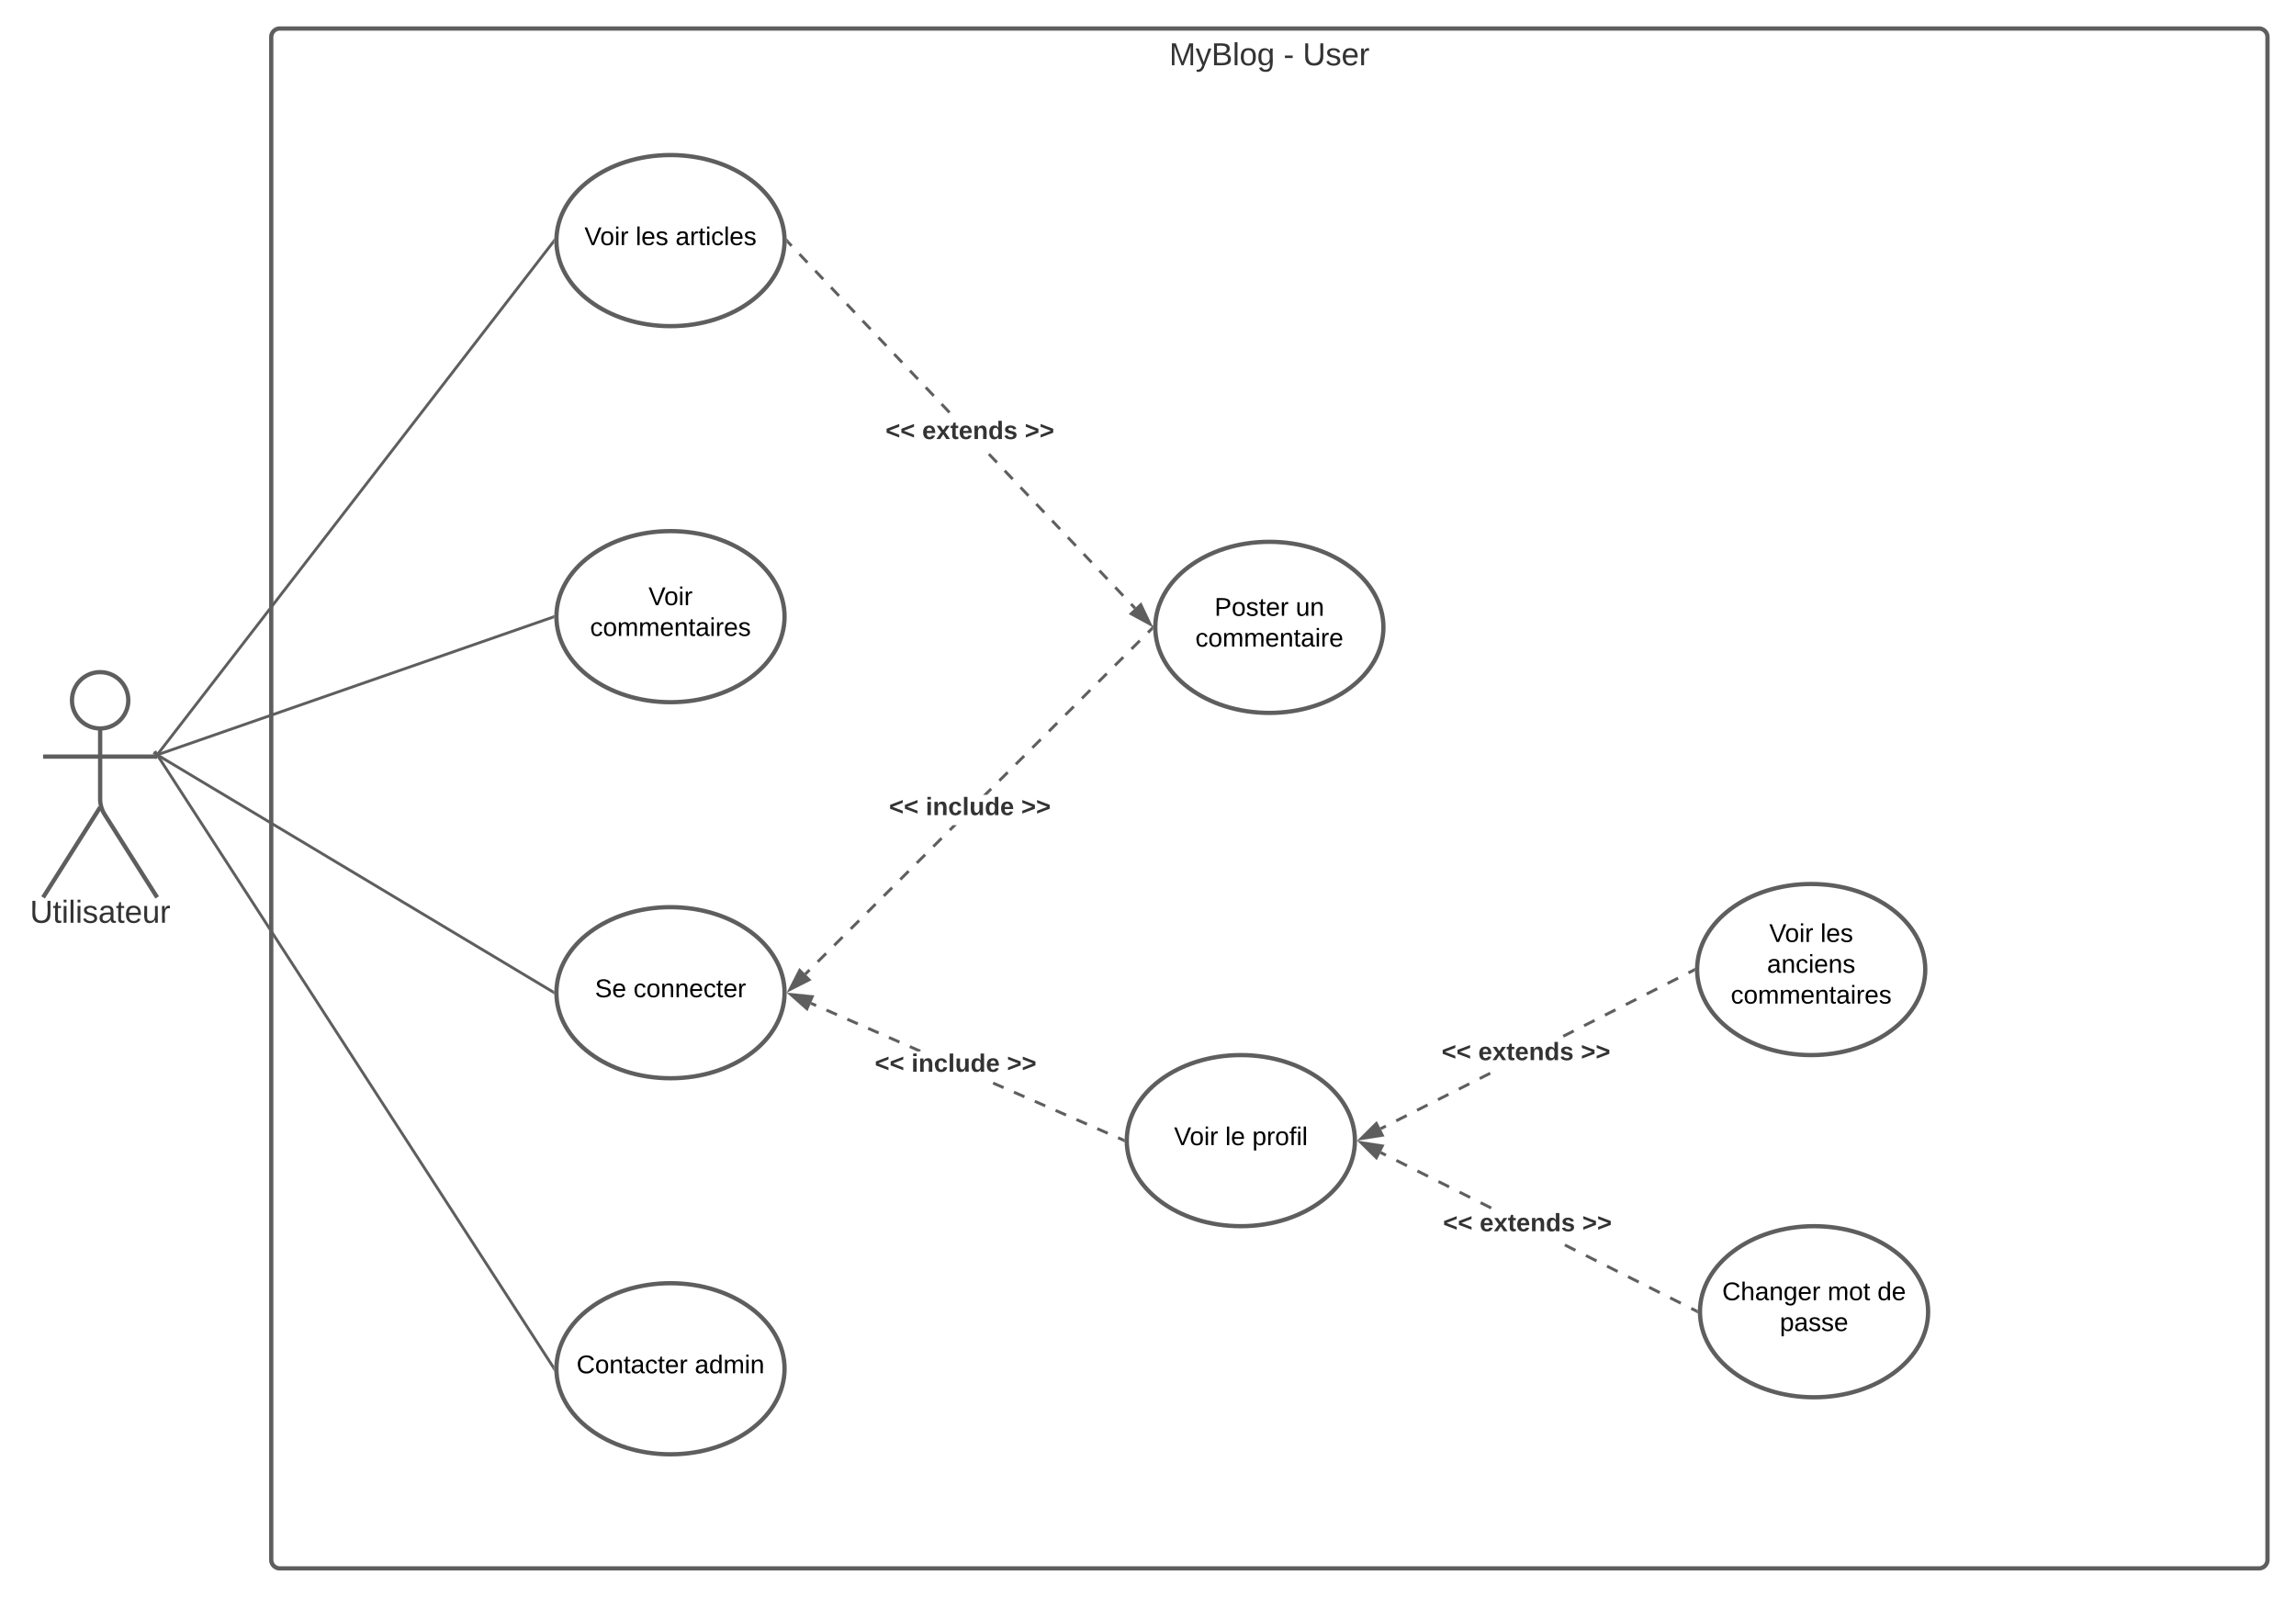 <svg xmlns="http://www.w3.org/2000/svg" xmlns:xlink="http://www.w3.org/1999/xlink" xmlns:lucid="lucid" width="1610.23" height="1120"><g transform="translate(-9.772 -100)" lucid:page-tab-id="0_0"><path d="M0 0h1870.87v1322.84H0z" fill="#fff"/><path d="M200 126a6 6 0 0 1 6-6h1388a6 6 0 0 1 6 6v1068a6 6 0 0 1-6 6H206a6 6 0 0 1-6-6z" stroke="#5e5e5e" stroke-width="3" fill-opacity="0"/><use xlink:href="#a" transform="matrix(1,0,0,1,208,128) translate(621.784 17.778)"/><use xlink:href="#b" transform="matrix(1,0,0,1,208,128) translate(701.907 17.778)"/><use xlink:href="#c" transform="matrix(1,0,0,1,208,128) translate(715.426 17.778)"/><path d="M99.75 591.17c0 10.9-8.84 19.75-19.75 19.75-10.9 0-19.75-8.84-19.75-19.75 0-10.9 8.84-19.75 19.75-19.75 10.9 0 19.75 8.84 19.75 19.75z" stroke="#5e5e5e" stroke-width="3" fill="#fff"/><path d="M80 610.92v49.3a20.7 20.7 0 0 0 3.2 11.07L120 729.4m-40-63.2l-40 63.2m0-98.75h80" stroke="#5e5e5e" stroke-width="3" fill="none"/><path d="M40 577.42a6 6 0 0 1 6-6h68a6 6 0 0 1 6 6v168a6 6 0 0 1-6 6H46a6 6 0 0 1-6-6z" fill="none"/><use xlink:href="#d" transform="matrix(1,0,0,1,-40,729.417) translate(70.772 17.778)"/><path d="M560 796.25c0 33.14-35.82 60-80 60s-80-26.86-80-60 35.82-60 80-60 80 26.86 80 60z" stroke="#5e5e5e" stroke-width="3" fill="#fff"/><use xlink:href="#e" transform="matrix(1,0,0,1,400,736.25) translate(27.03 63.15)"/><use xlink:href="#f" transform="matrix(1,0,0,1,400,736.25) translate(54.03 63.15)"/><path d="M560 268.75c0 33.14-35.82 60-80 60s-80-26.86-80-60 35.82-60 80-60 80 26.86 80 60z" stroke="#5e5e5e" stroke-width="3" fill="#fff"/><use xlink:href="#g" transform="matrix(1,0,0,1,400,208.75) translate(19.655 63.15)"/><use xlink:href="#h" transform="matrix(1,0,0,1,400,208.75) translate(55.555 63.15)"/><use xlink:href="#i" transform="matrix(1,0,0,1,400,208.75) translate(83.505 63.15)"/><path d="M960 900c0 33.14-35.82 60-80 60s-80-26.86-80-60 35.82-60 80-60 80 26.86 80 60z" stroke="#5e5e5e" stroke-width="3" fill="#fff"/><use xlink:href="#g" transform="matrix(1,0,0,1,800,840) translate(33.155 63.15)"/><use xlink:href="#j" transform="matrix(1,0,0,1,800,840) translate(69.055 63.15)"/><use xlink:href="#k" transform="matrix(1,0,0,1,800,840) translate(88.005 63.15)"/><path d="M980 540c0 33.14-35.82 60-80 60s-80-26.86-80-60 35.82-60 80-60 80 26.86 80 60z" stroke="#5e5e5e" stroke-width="3" fill="#fff"/><use xlink:href="#l" transform="matrix(1,0,0,1,820,480) translate(41.53 51.9)"/><use xlink:href="#m" transform="matrix(1,0,0,1,820,480) translate(98.48 51.9)"/><use xlink:href="#n" transform="matrix(1,0,0,1,820,480) translate(28.105 73.5)"/><path d="M1360 780c0 33.14-35.82 60-80 60s-80-26.86-80-60 35.82-60 80-60 80 26.86 80 60z" stroke="#5e5e5e" stroke-width="3" fill="#fff"/><use xlink:href="#g" transform="matrix(1,0,0,1,1200,720) translate(50.58 40.65)"/><use xlink:href="#o" transform="matrix(1,0,0,1,1200,720) translate(86.48 40.65)"/><use xlink:href="#p" transform="matrix(1,0,0,1,1200,720) translate(49.03 62.25)"/><use xlink:href="#q" transform="matrix(1,0,0,1,1200,720) translate(23.605 83.85)"/><path d="M560 1060c0 33.14-35.82 60-80 60s-80-26.86-80-60 35.82-60 80-60 80 26.86 80 60z" stroke="#5e5e5e" stroke-width="3" fill="#fff"/><use xlink:href="#r" transform="matrix(1,0,0,1,400,1000) translate(14.105 63.15)"/><use xlink:href="#s" transform="matrix(1,0,0,1,400,1000) translate(97.005 63.15)"/><path d="M560 532.5c0 33.14-35.82 60-80 60s-80-26.86-80-60 35.82-60 80-60 80 26.86 80 60z" stroke="#5e5e5e" stroke-width="3" fill="#fff"/><use xlink:href="#t" transform="matrix(1,0,0,1,400,472.5) translate(64.555 51.9)"/><use xlink:href="#q" transform="matrix(1,0,0,1,400,472.5) translate(23.605 73.5)"/><path d="M120.94 629.1l276.62-96.27" stroke="#5e5e5e" stroke-width="2" fill="none"/><path d="M121.3 630.02l-1.3.46v-1.3h-2.32l2.96-1.04zM398.5 532.48v.43l.03.65-.67.23-.66-1.9 1.33-.45z" stroke="#5e5e5e" stroke-width=".05" fill="#5e5e5e"/><path d="M120.6 628.63l277.3-359.1" stroke="#5e5e5e" stroke-width="2" fill="none"/><path d="M118.96 632.4l-.3-.23h.48zm2.46-3.18l-1.42 1.83v-1.88h-1.07l.9-1.18zM398.5 268.73v.43l.04.9-1.46-1.1 1.47-1.9z" stroke="#5e5e5e" stroke-width=".05" fill="#5e5e5e"/><path d="M120.54 630.26l277.42 428.9" stroke="#5e5e5e" stroke-width="2" fill="none"/><path d="M121.4 629.74l-1.4.9v-1.47h-1.35l-1.12-1.73 1.68-1.1zM398.5 1059.98v.43l.06 1.54-1.46-2.26 1.44-.93z" stroke="#5e5e5e" stroke-width=".05" fill="#5e5e5e"/><path d="M120.86 629.93l276.78 165.8" stroke="#5e5e5e" stroke-width="2" fill="none"/><path d="M121.4 629.1l-1.03 1.7-.37-.22v-1.4h-2.36l-.73-.45 1.04-1.7zM398.54 795.1l-.04 1.13v.43l.03.77-1.42-.85 1.03-1.72zM806.5 525.88l-1.45 1.38-2.77-2.92 1.45-1.38zm-8.3-8.76l-1.46 1.37-5.53-5.85 1.46-1.38zm-11.08-11.7l-1.45 1.4-5.53-5.86 1.45-1.37zm-11.07-11.68l-1.45 1.38-5.54-5.84 1.46-1.38zm-11.07-11.68l-1.45 1.37-5.54-5.84 1.44-1.38zm-11.07-11.7l-1.44 1.4-5.54-5.86 1.45-1.37zm-11.06-11.67l-1.46 1.36-5.53-5.84 1.45-1.38zM731.76 447l-1.45 1.38-5.52-5.85 1.45-1.37zm-11.07-11.7l-1.46 1.4-5.54-5.85 1.46-1.38zm-11.08-11.67l-1.45 1.37-5.54-5.84 1.45-1.38zm-33.22-35.06l-1.45 1.38-5.54-5.85 1.47-1.37zm-11.07-11.7l-1.45 1.4-5.54-5.85 1.45-1.38zm-11.07-11.67l-1.45 1.37-5.53-5.84 1.45-1.38zm-11.07-11.7l-1.47 1.4-5.53-5.85 1.45-1.38zm-11.1-11.67l-1.44 1.37-5.53-5.84 1.45-1.38zm-11.06-11.7l-1.45 1.38-5.55-5.83 1.46-1.37zm-11.07-11.68l-1.45 1.38-5.54-5.84 1.45-1.4zm-11.07-11.68l-1.45 1.37-5.54-5.84 1.46-1.38zm-11.07-11.7l-1.46 1.4-5.53-5.86 1.45-1.36zm-11.08-11.67l-1.45 1.37-5.53-5.84 1.45-1.38zm-11.07-11.7l-1.45 1.38-2.77-2.92 1.45-1.37z" stroke="#5e5e5e" stroke-width=".05" fill="#5e5e5e"/><path d="M562.93 268.8l-1.45 1.38.02-1.4v-.44l-.04-1.1z" fill="#5e5e5e"/><path d="M562.97 268.8l-1.52 1.44.02-1.47v-.43l-.04-1.16zm-1.45-.46v1.78l1.38-1.3-1.42-1.5z" stroke="#5e5e5e" stroke-width=".05" fill="#5e5e5e"/><path d="M816.27 537.65l-13.17-7.17 6.73-6.37z" fill="#5e5e5e"/><path d="M818.5 540l-17.1-9.3 8.74-8.27zm-13.72-9.74l9.27 5.04-4.53-9.52z" stroke="#5e5e5e" stroke-width=".05" fill="#5e5e5e"/><use xlink:href="#u" transform="matrix(1,0,0,1,630.815,393.708) translate(0.005 14.222)"/><use xlink:href="#v" transform="matrix(1,0,0,1,630.815,393.708) translate(25.684 14.222)"/><use xlink:href="#w" transform="matrix(1,0,0,1,630.815,393.708) translate(97.635 14.222)"/><path d="M578.2 781l-2.9 2.9-1.4-1.42 2.9-2.9zm11.58-11.54l-5.8 5.77-1.4-1.4 5.8-5.8zm11.58-11.55l-5.8 5.8-1.4-1.43 5.8-5.77zm11.6-11.53l-5.8 5.77-1.42-1.4 5.8-5.8zm11.56-11.55l-5.78 5.77-1.42-1.42 5.8-5.77zm11.6-11.55l-5.8 5.78-1.42-1.42 5.8-5.77zm11.57-11.54l-5.8 5.77-1.42-1.4 5.8-5.8zm11.57-11.55l-5.8 5.77-1.4-1.4 5.78-5.78zm11.58-11.55l-5.8 5.78-1.4-1.4 5.78-5.78zm5.8-5.77l-1.42-1.4 2.66-2.67h2.82zM705.58 654l-3.5 3.46h-2.82l4.9-4.88zm11.57-11.55l-5.8 5.77-1.4-1.42 5.8-5.77zm11.58-11.55l-5.8 5.77-1.4-1.4 5.8-5.78zm11.58-11.55l-5.8 5.78-1.4-1.42 5.8-5.76zm11.58-11.54l-5.78 5.78-1.4-1.42 5.78-5.77zm11.6-11.54l-5.8 5.77-1.4-1.4 5.78-5.78zm11.57-11.55l-5.8 5.8-1.4-1.43 5.8-5.77zm11.58-11.53l-5.8 5.77-1.4-1.42 5.8-5.77zm11.58-11.55l-5.8 5.77-1.4-1.42 5.8-5.77zm11.58-11.55l-5.78 5.78-1.4-1.42 5.78-5.77zm8.7-8.66l-2.9 2.9-1.4-1.4 2.9-2.9z" stroke="#5e5e5e" stroke-width=".05" fill="#5e5e5e"/><path d="M577.17 787.17l-13.38 6.8 6.82-13.36z" fill="#5e5e5e"/><path d="M578.85 787.44l-17.35 8.8 8.86-17.3zm-12.77 4.24l9.4-4.77-4.6-4.6z" stroke="#5e5e5e" stroke-width=".05" fill="#5e5e5e"/><path d="M818.5 539.98v.43l.04.97-1.47-1.35 1.47-1.48z" fill="#5e5e5e"/><path d="M818.52 539.98v.43l.05 1.03-1.54-1.4 1.54-1.55zm-1.42.03l1.4 1.3-.02-.9V540l.04-1.38z" stroke="#5e5e5e" stroke-width=".05" fill="#5e5e5e"/><use xlink:href="#u" transform="matrix(1,0,0,1,633.284,657.458) translate(0.005 14.222)"/><use xlink:href="#x" transform="matrix(1,0,0,1,633.284,657.458) translate(25.684 14.222)"/><use xlink:href="#w" transform="matrix(1,0,0,1,633.284,657.458) translate(92.696 14.222)"/><path d="M798 898.68l-.82 1.84-3.65-1.6.8-1.84zm-10.97-4.8l-.8 1.84-7.3-3.2.8-1.83zm-14.6-6.4l-.8 1.84-7.32-3.2.82-1.83zm-14.62-6.38l-.8 1.83-7.3-3.2.8-1.83zm-14.6-6.4l-.8 1.83-7.3-3.2.8-1.83zm-14.6-6.4l-.8 1.84-7.3-3.2.8-1.83zm-14.62-6.4l-.8 1.84-7.3-3.2.76-1.75h.22zm-58.43-25.57l-.5 1.13h-1.9l-5.7-2.5.8-1.83zm-14.6-6.4l-.8 1.84-7.32-3.2.8-1.83zm-14.62-6.4l-.8 1.84-7.3-3.2.8-1.83zm-14.6-6.4l-.8 1.85-7.32-3.2.82-1.83zm-14.62-6.38l-.8 1.83-7.3-3.2.8-1.83zm-14.6-6.4l-.8 1.83-3.65-1.6.8-1.83z" stroke="#5e5e5e" stroke-width=".05" fill="#5e5e5e"/><path d="M798.53 898.92l-.03 1.06v.43l.03.7-1.37-.6.8-1.83z" fill="#5e5e5e"/><path d="M798.56 898.9l-.03 1.08v.43l.03.74-1.43-.62.82-1.88zm-1.37 1.6l1.3.57-.02-.66V900l.03-1.04-.53-.23z" stroke="#5e5e5e" stroke-width=".05" fill="#5e5e5e"/><path d="M579.4 799.02l-3.73 8.5-11.2-9.97z" fill="#5e5e5e"/><path d="M580.86 798.16l-4.82 11.02-14.54-12.93zm-5.55 7.7l2.62-5.98-10.5-1.03z" stroke="#5e5e5e" stroke-width=".05" fill="#5e5e5e"/><g><use xlink:href="#u" transform="matrix(1,0,0,1,623.284,837.458) translate(0.005 14.222)"/><use xlink:href="#x" transform="matrix(1,0,0,1,623.284,837.458) translate(25.684 14.222)"/><use xlink:href="#w" transform="matrix(1,0,0,1,623.284,837.458) translate(92.696 14.222)"/></g><path d="M982.12 890.68l-3.66 1.85-.9-1.78 3.66-1.85zm14.64-7.4l-7.32 3.7-.9-1.8 7.32-3.7zm14.64-7.42l-7.32 3.7-.9-1.78 7.32-3.7zm14.64-7.42l-7.32 3.7-.9-1.77 7.3-3.7zm14.64-7.4l-7.32 3.7-.9-1.8 7.32-3.7zm14.64-7.42l-7.32 3.7-.9-1.78 7.32-3.7zm58.56-29.65l-7.32 3.7-.9-1.78 7.32-3.72zm14.64-7.42l-7.32 3.7-.9-1.77 7.32-3.7zm14.64-7.4l-7.32 3.7-.9-1.8 7.32-3.7zm14.64-7.42l-7.32 3.7-.9-1.78 7.32-3.7zm14.64-7.4l-7.32 3.7-.9-1.8 7.32-3.7zm14.64-7.43l-7.32 3.7-.9-1.77 7.32-3.7zm10.98-5.56l-3.66 1.86-.9-1.8 3.66-1.84z" stroke="#5e5e5e" stroke-width=".05" fill="#5e5e5e"/><path d="M979.2 896.23l-14.8 2.3L975 887.97z" fill="#5e5e5e"/><path d="M980.72 897l-19.22 3 13.8-13.72zm-13.45.08l10.42-1.63-2.95-5.8z" stroke="#5e5e5e" stroke-width=".05" fill="#5e5e5e"/><path d="M1198.5 779.98v.43l.03.7-.5.25-.9-1.78 1.4-.7z" fill="#5e5e5e"/><path d="M1198.53 779.98v.43l.03.72-.53.27-.93-1.84 1.46-.74zm-1.36-.4l.88 1.74.45-.23-.02-.7V780l.03-1.08z" stroke="#5e5e5e" stroke-width=".05" fill="#5e5e5e"/><g><use xlink:href="#u" transform="matrix(1,0,0,1,1020.815,829.333) translate(0.005 14.222)"/><use xlink:href="#v" transform="matrix(1,0,0,1,1020.815,829.333) translate(25.684 14.222)"/><use xlink:href="#w" transform="matrix(1,0,0,1,1020.815,829.333) translate(97.635 14.222)"/></g><path d="M1362 1020c0 33.14-35.82 60-80 60s-80-26.86-80-60 35.82-60 80-60 80 26.86 80 60z" stroke="#5e5e5e" stroke-width="3" fill="#fff"/><g><use xlink:href="#y" transform="matrix(1,0,0,1,1202,960) translate(15.58 51.9)"/><use xlink:href="#z" transform="matrix(1,0,0,1,1202,960) translate(89.48 51.9)"/><use xlink:href="#A" transform="matrix(1,0,0,1,1202,960) translate(124.43 51.9)"/><use xlink:href="#B" transform="matrix(1,0,0,1,1202,960) translate(56.005 73.5)"/></g><path d="M1200.06 1018.66l-.9 1.8-3.7-1.87.9-1.8zm-11.08-5.56l-.9 1.78-7.4-3.7.9-1.8zm-14.78-7.42l-.9 1.8-7.38-3.72.9-1.8zm-14.77-7.42l-.9 1.8-7.38-3.72.9-1.8zm-14.77-7.4l-.9 1.77-7.38-3.7.9-1.8zm-14.77-7.43l-.9 1.8-7.4-3.72.9-1.78zM1115.1 976l-.9 1.8-7.38-3.7.9-1.8zm-59.1-29.65l-.88 1.78-7.4-3.7.9-1.8zm-14.76-7.42l-.9 1.8-7.38-3.72.9-1.78zm-14.77-7.42l-.9 1.8-7.4-3.7.9-1.8zm-14.78-7.4l-.9 1.78-7.38-3.7.9-1.8zm-14.77-7.42l-.9 1.8-7.38-3.72.9-1.8zm-14.77-7.42l-.9 1.8-3.7-1.86.9-1.8z" stroke="#5e5e5e" stroke-width=".05" fill="#5e5e5e"/><path d="M979.22 903.7l-4.16 8.3-10.67-10.55z" fill="#5e5e5e"/><path d="M980.73 902.93l-5.4 10.74L961.5 900zm-5.95 7.4l2.93-5.84-10.42-1.6z" stroke="#5e5e5e" stroke-width=".05" fill="#5e5e5e"/><path d="M1200.53 1018.9l-.03 1.08v.43l.03.73-1.4-.7.9-1.78z" fill="#5e5e5e"/><path d="M1200.56 1018.88l-.03 1.1v.43l.03.77-1.46-.72.92-1.84zm-1.4 1.54l1.34.67-.02-.7v-.42l.03-1.07-.46-.22z" stroke="#5e5e5e" stroke-width=".05" fill="#5e5e5e"/><g><use xlink:href="#u" transform="matrix(1,0,0,1,1021.815,949.333) translate(0.005 14.222)"/><use xlink:href="#v" transform="matrix(1,0,0,1,1021.815,949.333) translate(25.684 14.222)"/><use xlink:href="#w" transform="matrix(1,0,0,1,1021.815,949.333) translate(97.635 14.222)"/></g><defs><path fill="#333" d="M240 0l2-218c-23 76-54 145-80 218h-23L58-218 59 0H30v-248h44l77 211c21-75 51-140 76-211h43V0h-30" id="C"/><path fill="#333" d="M179-190L93 31C79 59 56 82 12 73V49c39 6 53-20 64-50L1-190h34L92-34l54-156h33" id="D"/><path fill="#333" d="M160-131c35 5 61 23 61 61C221 17 115-2 30 0v-248c76 3 177-17 177 60 0 33-19 50-47 57zm-97-11c50-1 110 9 110-42 0-47-63-36-110-37v79zm0 115c55-2 124 14 124-45 0-56-70-42-124-44v89" id="E"/><path fill="#333" d="M24 0v-261h32V0H24" id="F"/><path fill="#333" d="M100-194c62-1 85 37 85 99 1 63-27 99-86 99S16-35 15-95c0-66 28-99 85-99zM99-20c44 1 53-31 53-75 0-43-8-75-51-75s-53 32-53 75 10 74 51 75" id="G"/><path fill="#333" d="M177-190C167-65 218 103 67 71c-23-6-38-20-44-43l32-5c15 47 100 32 89-28v-30C133-14 115 1 83 1 29 1 15-40 15-95c0-56 16-97 71-98 29-1 48 16 59 35 1-10 0-23 2-32h30zM94-22c36 0 50-32 50-73 0-42-14-75-50-75-39 0-46 34-46 75s6 73 46 73" id="H"/><g id="a"><use transform="matrix(0.062,0,0,0.062,0,0)" xlink:href="#C"/><use transform="matrix(0.062,0,0,0.062,18.457,0)" xlink:href="#D"/><use transform="matrix(0.062,0,0,0.062,29.568,0)" xlink:href="#E"/><use transform="matrix(0.062,0,0,0.062,44.383,0)" xlink:href="#F"/><use transform="matrix(0.062,0,0,0.062,49.259,0)" xlink:href="#G"/><use transform="matrix(0.062,0,0,0.062,61.605,0)" xlink:href="#H"/></g><path fill="#333" d="M16-82v-28h88v28H16" id="I"/><use transform="matrix(0.062,0,0,0.062,0,0)" xlink:href="#I" id="b"/><path fill="#333" d="M232-93c-1 65-40 97-104 97C67 4 28-28 28-90v-158h33c8 89-33 224 67 224 102 0 64-133 71-224h33v155" id="J"/><path fill="#333" d="M135-143c-3-34-86-38-87 0 15 53 115 12 119 90S17 21 10-45l28-5c4 36 97 45 98 0-10-56-113-15-118-90-4-57 82-63 122-42 12 7 21 19 24 35" id="K"/><path fill="#333" d="M100-194c63 0 86 42 84 106H49c0 40 14 67 53 68 26 1 43-12 49-29l28 8c-11 28-37 45-77 45C44 4 14-33 15-96c1-61 26-98 85-98zm52 81c6-60-76-77-97-28-3 7-6 17-6 28h103" id="L"/><path fill="#333" d="M114-163C36-179 61-72 57 0H25l-1-190h30c1 12-1 29 2 39 6-27 23-49 58-41v29" id="M"/><g id="c"><use transform="matrix(0.062,0,0,0.062,0,0)" xlink:href="#J"/><use transform="matrix(0.062,0,0,0.062,15.988,0)" xlink:href="#K"/><use transform="matrix(0.062,0,0,0.062,27.099,0)" xlink:href="#L"/><use transform="matrix(0.062,0,0,0.062,39.444,0)" xlink:href="#M"/></g><path fill="#333" d="M59-47c-2 24 18 29 38 22v24C64 9 27 4 27-40v-127H5v-23h24l9-43h21v43h35v23H59v120" id="N"/><path fill="#333" d="M24-231v-30h32v30H24zM24 0v-190h32V0H24" id="O"/><path fill="#333" d="M141-36C126-15 110 5 73 4 37 3 15-17 15-53c-1-64 63-63 125-63 3-35-9-54-41-54-24 1-41 7-42 31l-33-3c5-37 33-52 76-52 45 0 72 20 72 64v82c-1 20 7 32 28 27v20c-31 9-61-2-59-35zM48-53c0 20 12 33 32 33 41-3 63-29 60-74-43 2-92-5-92 41" id="P"/><path fill="#333" d="M84 4C-5 8 30-112 23-190h32v120c0 31 7 50 39 49 72-2 45-101 50-169h31l1 190h-30c-1-10 1-25-2-33-11 22-28 36-60 37" id="Q"/><g id="d"><use transform="matrix(0.062,0,0,0.062,0,0)" xlink:href="#J"/><use transform="matrix(0.062,0,0,0.062,15.988,0)" xlink:href="#N"/><use transform="matrix(0.062,0,0,0.062,22.16,0)" xlink:href="#O"/><use transform="matrix(0.062,0,0,0.062,27.037,0)" xlink:href="#F"/><use transform="matrix(0.062,0,0,0.062,31.914,0)" xlink:href="#O"/><use transform="matrix(0.062,0,0,0.062,36.79,0)" xlink:href="#K"/><use transform="matrix(0.062,0,0,0.062,47.901,0)" xlink:href="#P"/><use transform="matrix(0.062,0,0,0.062,60.247,0)" xlink:href="#N"/><use transform="matrix(0.062,0,0,0.062,66.42,0)" xlink:href="#L"/><use transform="matrix(0.062,0,0,0.062,78.765,0)" xlink:href="#Q"/><use transform="matrix(0.062,0,0,0.062,91.111,0)" xlink:href="#M"/></g><path d="M185-189c-5-48-123-54-124 2 14 75 158 14 163 119 3 78-121 87-175 55-17-10-28-26-33-46l33-7c5 56 141 63 141-1 0-78-155-14-162-118-5-82 145-84 179-34 5 7 8 16 11 25" id="R"/><path d="M100-194c63 0 86 42 84 106H49c0 40 14 67 53 68 26 1 43-12 49-29l28 8c-11 28-37 45-77 45C44 4 14-33 15-96c1-61 26-98 85-98zm52 81c6-60-76-77-97-28-3 7-6 17-6 28h103" id="S"/><g id="e"><use transform="matrix(0.05,0,0,0.05,0,0)" xlink:href="#R"/><use transform="matrix(0.05,0,0,0.05,12,0)" xlink:href="#S"/></g><path d="M96-169c-40 0-48 33-48 73s9 75 48 75c24 0 41-14 43-38l32 2c-6 37-31 61-74 61-59 0-76-41-82-99-10-93 101-131 147-64 4 7 5 14 7 22l-32 3c-4-21-16-35-41-35" id="T"/><path d="M100-194c62-1 85 37 85 99 1 63-27 99-86 99S16-35 15-95c0-66 28-99 85-99zM99-20c44 1 53-31 53-75 0-43-8-75-51-75s-53 32-53 75 10 74 51 75" id="U"/><path d="M117-194c89-4 53 116 60 194h-32v-121c0-31-8-49-39-48C34-167 62-67 57 0H25l-1-190h30c1 10-1 24 2 32 11-22 29-35 61-36" id="V"/><path d="M59-47c-2 24 18 29 38 22v24C64 9 27 4 27-40v-127H5v-23h24l9-43h21v43h35v23H59v120" id="W"/><path d="M114-163C36-179 61-72 57 0H25l-1-190h30c1 12-1 29 2 39 6-27 23-49 58-41v29" id="X"/><g id="f"><use transform="matrix(0.05,0,0,0.05,0,0)" xlink:href="#T"/><use transform="matrix(0.05,0,0,0.05,9,0)" xlink:href="#U"/><use transform="matrix(0.05,0,0,0.05,19,0)" xlink:href="#V"/><use transform="matrix(0.05,0,0,0.05,29,0)" xlink:href="#V"/><use transform="matrix(0.05,0,0,0.05,39,0)" xlink:href="#S"/><use transform="matrix(0.05,0,0,0.05,49,0)" xlink:href="#T"/><use transform="matrix(0.05,0,0,0.05,58,0)" xlink:href="#W"/><use transform="matrix(0.05,0,0,0.05,63,0)" xlink:href="#S"/><use transform="matrix(0.05,0,0,0.05,73,0)" xlink:href="#X"/></g><path d="M137 0h-34L2-248h35l83 218 83-218h36" id="Y"/><path d="M24-231v-30h32v30H24zM24 0v-190h32V0H24" id="Z"/><g id="g"><use transform="matrix(0.05,0,0,0.05,0,0)" xlink:href="#Y"/><use transform="matrix(0.05,0,0,0.05,11,0)" xlink:href="#U"/><use transform="matrix(0.05,0,0,0.05,21,0)" xlink:href="#Z"/><use transform="matrix(0.05,0,0,0.05,24.95,0)" xlink:href="#X"/></g><path d="M24 0v-261h32V0H24" id="aa"/><path d="M135-143c-3-34-86-38-87 0 15 53 115 12 119 90S17 21 10-45l28-5c4 36 97 45 98 0-10-56-113-15-118-90-4-57 82-63 122-42 12 7 21 19 24 35" id="ab"/><g id="h"><use transform="matrix(0.05,0,0,0.05,0,0)" xlink:href="#aa"/><use transform="matrix(0.05,0,0,0.05,3.95,0)" xlink:href="#S"/><use transform="matrix(0.05,0,0,0.05,13.95,0)" xlink:href="#ab"/></g><path d="M141-36C126-15 110 5 73 4 37 3 15-17 15-53c-1-64 63-63 125-63 3-35-9-54-41-54-24 1-41 7-42 31l-33-3c5-37 33-52 76-52 45 0 72 20 72 64v82c-1 20 7 32 28 27v20c-31 9-61-2-59-35zM48-53c0 20 12 33 32 33 41-3 63-29 60-74-43 2-92-5-92 41" id="ac"/><g id="i"><use transform="matrix(0.05,0,0,0.05,0,0)" xlink:href="#ac"/><use transform="matrix(0.05,0,0,0.05,10,0)" xlink:href="#X"/><use transform="matrix(0.05,0,0,0.05,15.95,0)" xlink:href="#W"/><use transform="matrix(0.05,0,0,0.05,20.95,0)" xlink:href="#Z"/><use transform="matrix(0.05,0,0,0.05,24.9,0)" xlink:href="#T"/><use transform="matrix(0.05,0,0,0.05,33.9,0)" xlink:href="#aa"/><use transform="matrix(0.05,0,0,0.05,37.85,0)" xlink:href="#S"/><use transform="matrix(0.05,0,0,0.05,47.85,0)" xlink:href="#ab"/></g><g id="j"><use transform="matrix(0.05,0,0,0.05,0,0)" xlink:href="#aa"/><use transform="matrix(0.05,0,0,0.05,3.95,0)" xlink:href="#S"/></g><path d="M115-194c55 1 70 41 70 98S169 2 115 4C84 4 66-9 55-30l1 105H24l-1-265h31l2 30c10-21 28-34 59-34zm-8 174c40 0 45-34 45-75s-6-73-45-74c-42 0-51 32-51 76 0 43 10 73 51 73" id="ad"/><path d="M101-234c-31-9-42 10-38 44h38v23H63V0H32v-167H5v-23h27c-7-52 17-82 69-68v24" id="ae"/><g id="k"><use transform="matrix(0.05,0,0,0.05,0,0)" xlink:href="#ad"/><use transform="matrix(0.05,0,0,0.05,10,0)" xlink:href="#X"/><use transform="matrix(0.05,0,0,0.05,15.95,0)" xlink:href="#U"/><use transform="matrix(0.05,0,0,0.05,25.95,0)" xlink:href="#ae"/><use transform="matrix(0.05,0,0,0.05,30.95,0)" xlink:href="#Z"/><use transform="matrix(0.05,0,0,0.05,34.9,0)" xlink:href="#aa"/></g><path d="M30-248c87 1 191-15 191 75 0 78-77 80-158 76V0H30v-248zm33 125c57 0 124 11 124-50 0-59-68-47-124-48v98" id="af"/><g id="l"><use transform="matrix(0.05,0,0,0.05,0,0)" xlink:href="#af"/><use transform="matrix(0.05,0,0,0.05,12,0)" xlink:href="#U"/><use transform="matrix(0.05,0,0,0.05,22,0)" xlink:href="#ab"/><use transform="matrix(0.05,0,0,0.05,31,0)" xlink:href="#W"/><use transform="matrix(0.05,0,0,0.05,36,0)" xlink:href="#S"/><use transform="matrix(0.05,0,0,0.05,46,0)" xlink:href="#X"/></g><path d="M84 4C-5 8 30-112 23-190h32v120c0 31 7 50 39 49 72-2 45-101 50-169h31l1 190h-30c-1-10 1-25-2-33-11 22-28 36-60 37" id="ag"/><g id="m"><use transform="matrix(0.05,0,0,0.05,0,0)" xlink:href="#ag"/><use transform="matrix(0.05,0,0,0.05,10,0)" xlink:href="#V"/></g><path d="M210-169c-67 3-38 105-44 169h-31v-121c0-29-5-50-35-48C34-165 62-65 56 0H25l-1-190h30c1 10-1 24 2 32 10-44 99-50 107 0 11-21 27-35 58-36 85-2 47 119 55 194h-31v-121c0-29-5-49-35-48" id="ah"/><g id="n"><use transform="matrix(0.05,0,0,0.05,0,0)" xlink:href="#T"/><use transform="matrix(0.05,0,0,0.05,9,0)" xlink:href="#U"/><use transform="matrix(0.05,0,0,0.05,19,0)" xlink:href="#ah"/><use transform="matrix(0.05,0,0,0.05,33.95,0)" xlink:href="#ah"/><use transform="matrix(0.05,0,0,0.05,48.9,0)" xlink:href="#S"/><use transform="matrix(0.05,0,0,0.05,58.9,0)" xlink:href="#V"/><use transform="matrix(0.05,0,0,0.05,68.9,0)" xlink:href="#W"/><use transform="matrix(0.05,0,0,0.05,73.9,0)" xlink:href="#ac"/><use transform="matrix(0.05,0,0,0.05,83.9,0)" xlink:href="#Z"/><use transform="matrix(0.05,0,0,0.05,87.85,0)" xlink:href="#X"/><use transform="matrix(0.05,0,0,0.05,93.8,0)" xlink:href="#S"/></g><g id="o"><use transform="matrix(0.05,0,0,0.05,0,0)" xlink:href="#aa"/><use transform="matrix(0.05,0,0,0.05,3.95,0)" xlink:href="#S"/><use transform="matrix(0.05,0,0,0.05,13.95,0)" xlink:href="#ab"/></g><g id="p"><use transform="matrix(0.05,0,0,0.05,0,0)" xlink:href="#ac"/><use transform="matrix(0.05,0,0,0.05,10,0)" xlink:href="#V"/><use transform="matrix(0.05,0,0,0.05,20,0)" xlink:href="#T"/><use transform="matrix(0.05,0,0,0.05,29,0)" xlink:href="#Z"/><use transform="matrix(0.05,0,0,0.05,32.95,0)" xlink:href="#S"/><use transform="matrix(0.05,0,0,0.05,42.95,0)" xlink:href="#V"/><use transform="matrix(0.05,0,0,0.05,52.95,0)" xlink:href="#ab"/></g><g id="q"><use transform="matrix(0.05,0,0,0.05,0,0)" xlink:href="#T"/><use transform="matrix(0.05,0,0,0.05,9,0)" xlink:href="#U"/><use transform="matrix(0.05,0,0,0.05,19,0)" xlink:href="#ah"/><use transform="matrix(0.05,0,0,0.05,33.95,0)" xlink:href="#ah"/><use transform="matrix(0.05,0,0,0.05,48.9,0)" xlink:href="#S"/><use transform="matrix(0.05,0,0,0.05,58.9,0)" xlink:href="#V"/><use transform="matrix(0.05,0,0,0.05,68.9,0)" xlink:href="#W"/><use transform="matrix(0.05,0,0,0.05,73.9,0)" xlink:href="#ac"/><use transform="matrix(0.05,0,0,0.05,83.9,0)" xlink:href="#Z"/><use transform="matrix(0.05,0,0,0.05,87.85,0)" xlink:href="#X"/><use transform="matrix(0.05,0,0,0.05,93.8,0)" xlink:href="#S"/><use transform="matrix(0.05,0,0,0.05,103.8,0)" xlink:href="#ab"/></g><path d="M212-179c-10-28-35-45-73-45-59 0-87 40-87 99 0 60 29 101 89 101 43 0 62-24 78-52l27 14C228-24 195 4 139 4 59 4 22-46 18-125c-6-104 99-153 187-111 19 9 31 26 39 46" id="ai"/><g id="r"><use transform="matrix(0.05,0,0,0.05,0,0)" xlink:href="#ai"/><use transform="matrix(0.05,0,0,0.05,12.95,0)" xlink:href="#U"/><use transform="matrix(0.05,0,0,0.05,22.95,0)" xlink:href="#V"/><use transform="matrix(0.05,0,0,0.05,32.95,0)" xlink:href="#W"/><use transform="matrix(0.05,0,0,0.05,37.95,0)" xlink:href="#ac"/><use transform="matrix(0.05,0,0,0.05,47.95,0)" xlink:href="#T"/><use transform="matrix(0.05,0,0,0.05,56.95,0)" xlink:href="#W"/><use transform="matrix(0.05,0,0,0.05,61.95,0)" xlink:href="#S"/><use transform="matrix(0.05,0,0,0.05,71.95,0)" xlink:href="#X"/></g><path d="M85-194c31 0 48 13 60 33l-1-100h32l1 261h-30c-2-10 0-23-3-31C134-8 116 4 85 4 32 4 16-35 15-94c0-66 23-100 70-100zm9 24c-40 0-46 34-46 75 0 40 6 74 45 74 42 0 51-32 51-76 0-42-9-74-50-73" id="aj"/><g id="s"><use transform="matrix(0.05,0,0,0.05,0,0)" xlink:href="#ac"/><use transform="matrix(0.05,0,0,0.05,10,0)" xlink:href="#aj"/><use transform="matrix(0.05,0,0,0.05,20,0)" xlink:href="#ah"/><use transform="matrix(0.05,0,0,0.05,34.95,0)" xlink:href="#Z"/><use transform="matrix(0.05,0,0,0.05,38.9,0)" xlink:href="#V"/></g><g id="t"><use transform="matrix(0.05,0,0,0.05,0,0)" xlink:href="#Y"/><use transform="matrix(0.05,0,0,0.05,11,0)" xlink:href="#U"/><use transform="matrix(0.05,0,0,0.05,21,0)" xlink:href="#Z"/><use transform="matrix(0.05,0,0,0.05,24.95,0)" xlink:href="#X"/></g><path fill="#333" d="M15-91v-56l181-69v40L49-119l147 57v40" id="ak"/><g id="u"><use transform="matrix(0.049,0,0,0.049,0,0)" xlink:href="#ak"/><use transform="matrix(0.049,0,0,0.049,10.37,0)" xlink:href="#ak"/></g><path fill="#333" d="M185-48c-13 30-37 53-82 52C43 2 14-33 14-96s30-98 90-98c62 0 83 45 84 108H66c0 31 8 55 39 56 18 0 30-7 34-22zm-45-69c5-46-57-63-70-21-2 6-4 13-4 21h74" id="al"/><path fill="#333" d="M144 0l-44-69L55 0H2l70-98-66-92h53l41 62 40-62h54l-67 91 71 99h-54" id="am"/><path fill="#333" d="M115-3C79 11 28 4 28-45v-112H4v-33h27l15-45h31v45h36v33H77v99c-1 23 16 31 38 25v30" id="an"/><path fill="#333" d="M135-194c87-1 58 113 63 194h-50c-7-57 23-157-34-157-59 0-34 97-39 157H25l-1-190h47c2 12-1 28 3 38 12-26 28-41 61-42" id="ao"/><path fill="#333" d="M88-194c31-1 46 15 58 34l-1-101h50l1 261h-48c-2-10 0-23-3-31C134-8 116 4 84 4 32 4 16-41 15-95c0-56 19-97 73-99zm17 164c33 0 40-30 41-66 1-37-9-64-41-64s-38 30-39 65c0 43 13 65 39 65" id="ap"/><path fill="#333" d="M137-138c1-29-70-34-71-4 15 46 118 7 119 86 1 83-164 76-172 9l43-7c4 19 20 25 44 25 33 8 57-30 24-41C81-84 22-81 20-136c-2-80 154-74 161-7" id="aq"/><g id="v"><use transform="matrix(0.049,0,0,0.049,0,0)" xlink:href="#al"/><use transform="matrix(0.049,0,0,0.049,9.877,0)" xlink:href="#am"/><use transform="matrix(0.049,0,0,0.049,19.753,0)" xlink:href="#an"/><use transform="matrix(0.049,0,0,0.049,25.63,0)" xlink:href="#al"/><use transform="matrix(0.049,0,0,0.049,35.506,0)" xlink:href="#ao"/><use transform="matrix(0.049,0,0,0.049,46.321,0)" xlink:href="#ap"/><use transform="matrix(0.049,0,0,0.049,57.136,0)" xlink:href="#aq"/></g><path fill="#333" d="M15-22v-40l146-57-146-57v-40l181 69v56" id="ar"/><g id="w"><use transform="matrix(0.049,0,0,0.049,0,0)" xlink:href="#ar"/><use transform="matrix(0.049,0,0,0.049,10.37,0)" xlink:href="#ar"/></g><path fill="#333" d="M25-224v-37h50v37H25zM25 0v-190h50V0H25" id="as"/><path fill="#333" d="M190-63c-7 42-38 67-86 67-59 0-84-38-90-98-12-110 154-137 174-36l-49 2c-2-19-15-32-35-32-30 0-35 28-38 64-6 74 65 87 74 30" id="at"/><path fill="#333" d="M25 0v-261h50V0H25" id="au"/><path fill="#333" d="M85 4C-2 5 27-109 22-190h50c7 57-23 150 33 157 60-5 35-97 40-157h50l1 190h-47c-2-12 1-28-3-38-12 25-28 42-61 42" id="av"/><g id="x"><use transform="matrix(0.049,0,0,0.049,0,0)" xlink:href="#as"/><use transform="matrix(0.049,0,0,0.049,4.938,0)" xlink:href="#ao"/><use transform="matrix(0.049,0,0,0.049,15.753,0)" xlink:href="#at"/><use transform="matrix(0.049,0,0,0.049,25.63,0)" xlink:href="#au"/><use transform="matrix(0.049,0,0,0.049,30.568,0)" xlink:href="#av"/><use transform="matrix(0.049,0,0,0.049,41.383,0)" xlink:href="#ap"/><use transform="matrix(0.049,0,0,0.049,52.198,0)" xlink:href="#al"/></g><path d="M106-169C34-169 62-67 57 0H25v-261h32l-1 103c12-21 28-36 61-36 89 0 53 116 60 194h-32v-121c2-32-8-49-39-48" id="aw"/><path d="M177-190C167-65 218 103 67 71c-23-6-38-20-44-43l32-5c15 47 100 32 89-28v-30C133-14 115 1 83 1 29 1 15-40 15-95c0-56 16-97 71-98 29-1 48 16 59 35 1-10 0-23 2-32h30zM94-22c36 0 50-32 50-73 0-42-14-75-50-75-39 0-46 34-46 75s6 73 46 73" id="ax"/><g id="y"><use transform="matrix(0.05,0,0,0.05,0,0)" xlink:href="#ai"/><use transform="matrix(0.05,0,0,0.05,12.95,0)" xlink:href="#aw"/><use transform="matrix(0.05,0,0,0.05,22.95,0)" xlink:href="#ac"/><use transform="matrix(0.05,0,0,0.05,32.95,0)" xlink:href="#V"/><use transform="matrix(0.05,0,0,0.05,42.95,0)" xlink:href="#ax"/><use transform="matrix(0.05,0,0,0.05,52.95,0)" xlink:href="#S"/><use transform="matrix(0.05,0,0,0.05,62.95,0)" xlink:href="#X"/></g><g id="z"><use transform="matrix(0.05,0,0,0.05,0,0)" xlink:href="#ah"/><use transform="matrix(0.05,0,0,0.05,14.95,0)" xlink:href="#U"/><use transform="matrix(0.05,0,0,0.05,24.95,0)" xlink:href="#W"/></g><g id="A"><use transform="matrix(0.05,0,0,0.05,0,0)" xlink:href="#aj"/><use transform="matrix(0.05,0,0,0.05,10,0)" xlink:href="#S"/></g><g id="B"><use transform="matrix(0.05,0,0,0.05,0,0)" xlink:href="#ad"/><use transform="matrix(0.05,0,0,0.05,10,0)" xlink:href="#ac"/><use transform="matrix(0.05,0,0,0.05,20,0)" xlink:href="#ab"/><use transform="matrix(0.05,0,0,0.05,29,0)" xlink:href="#ab"/><use transform="matrix(0.05,0,0,0.05,38,0)" xlink:href="#S"/></g></defs></g></svg>